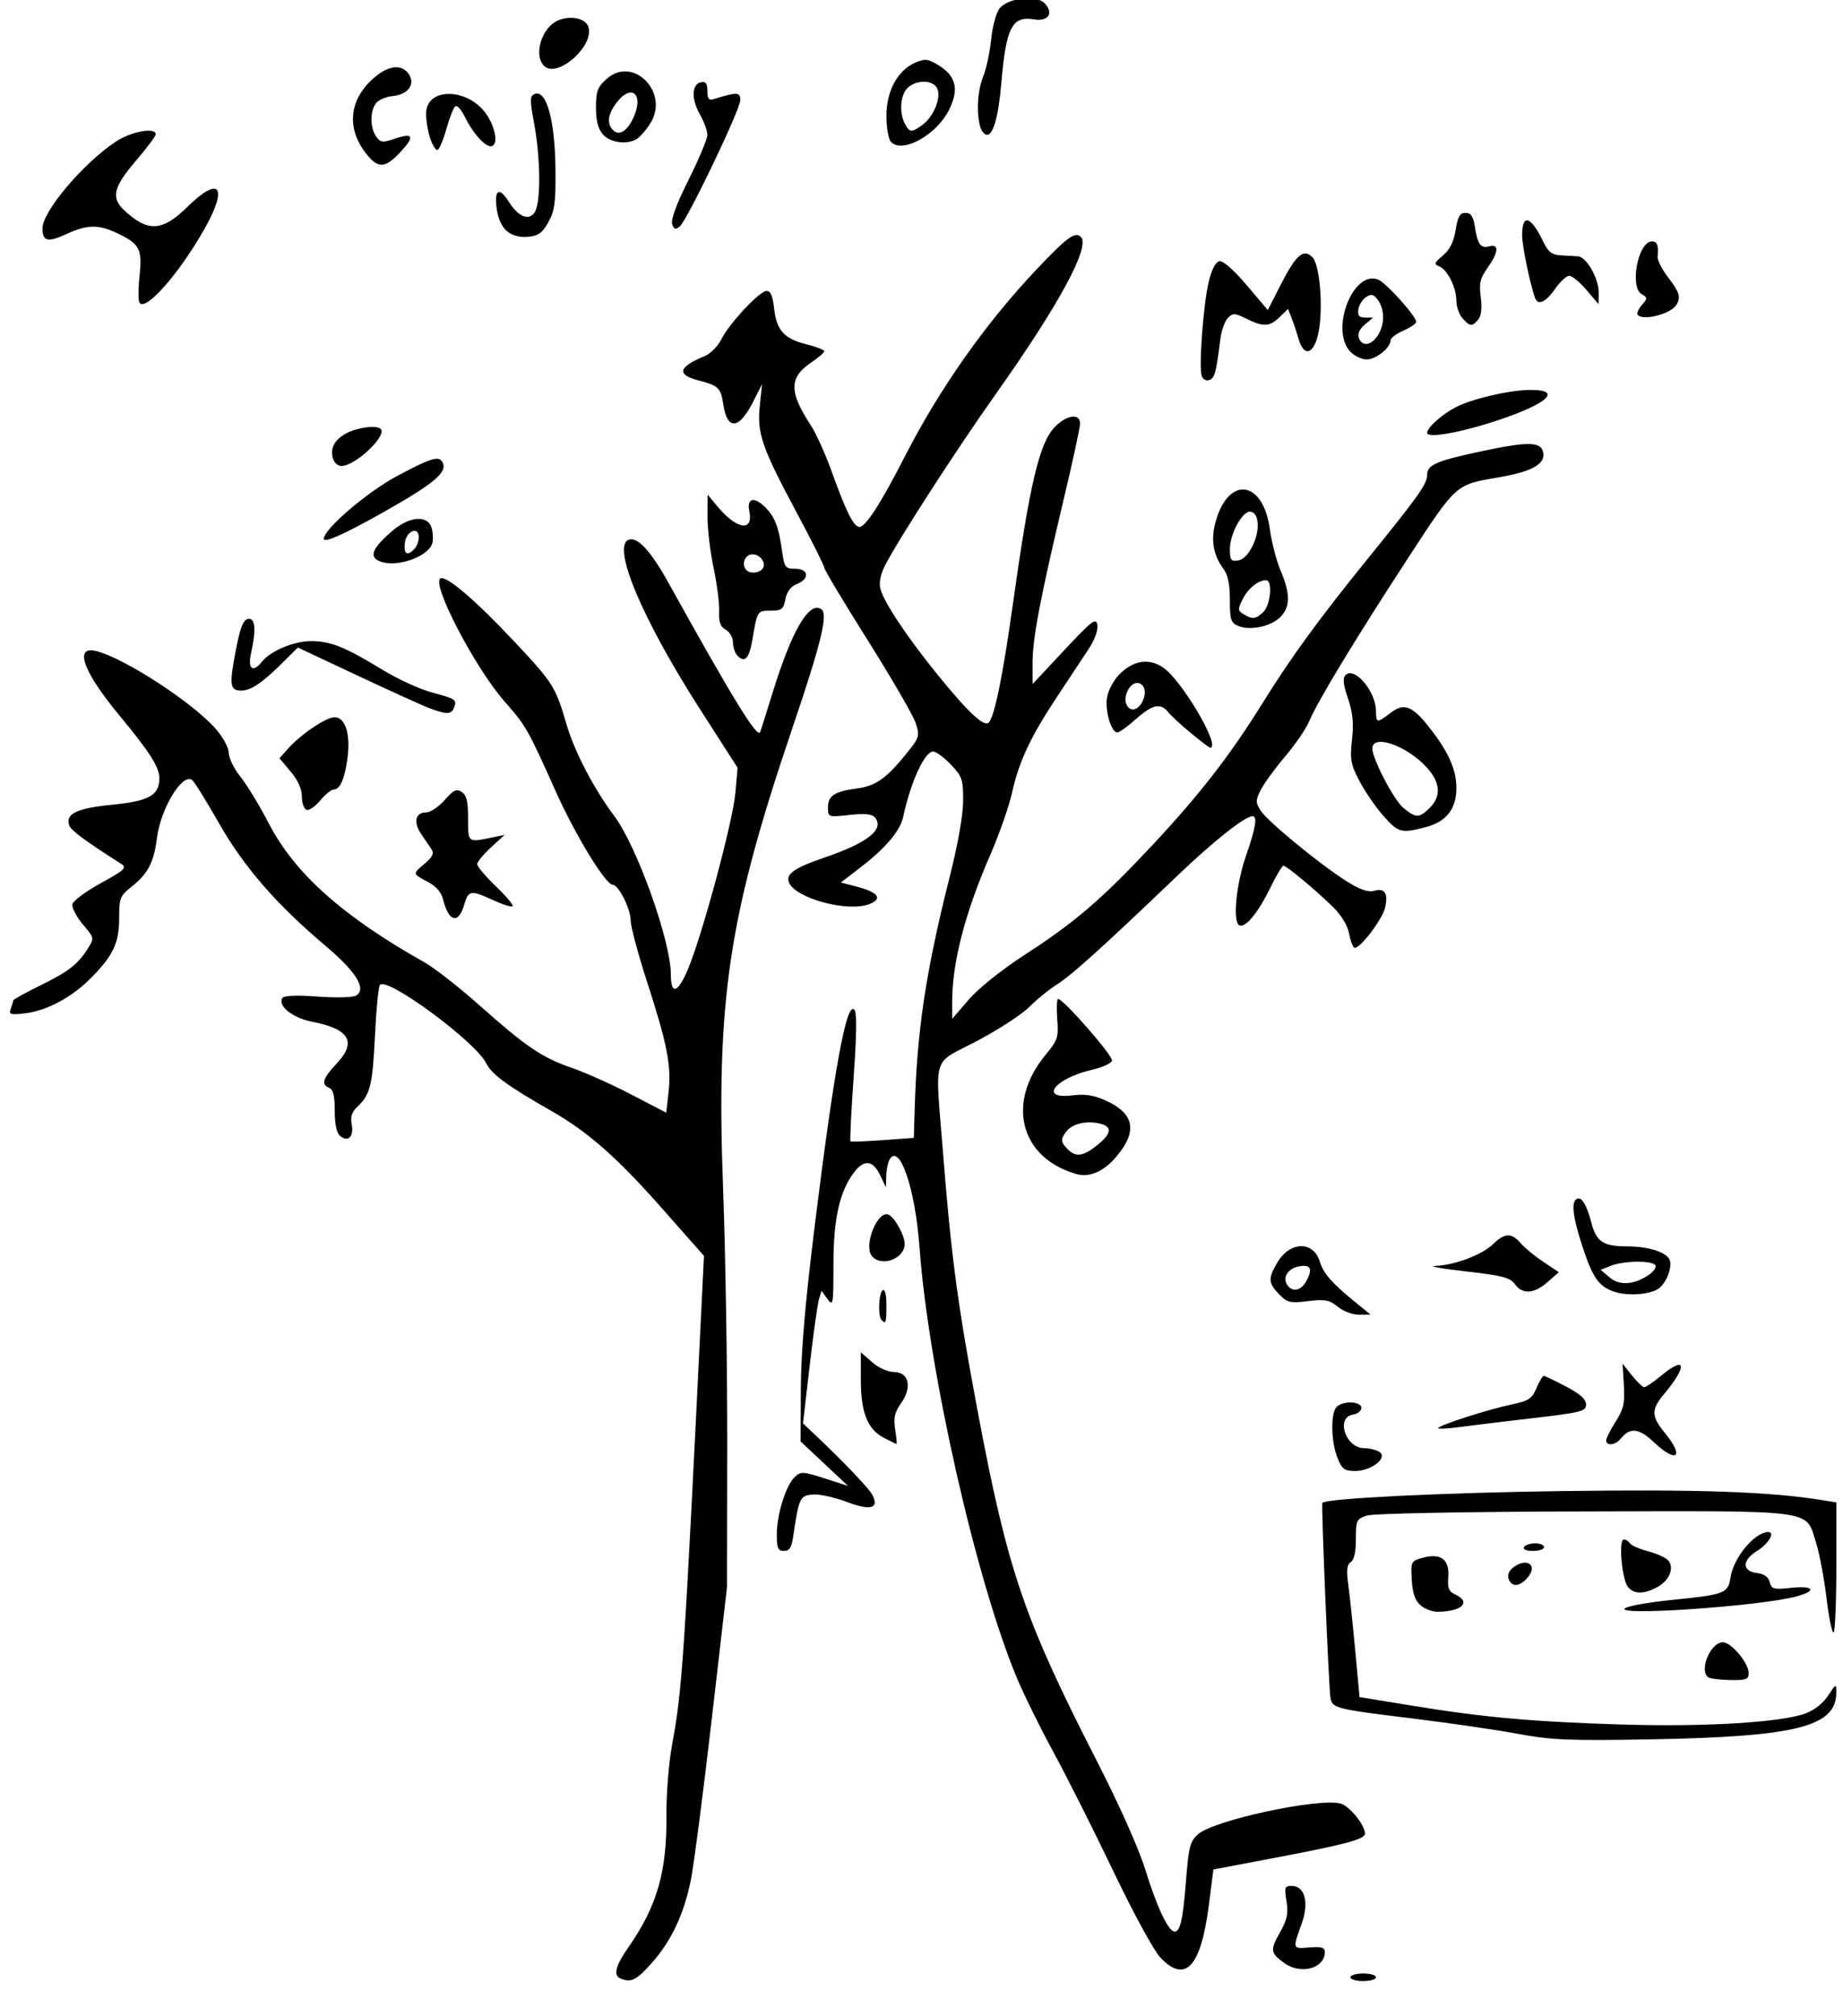 <?xml version="1.0" encoding="UTF-8" standalone="no"?>
<!-- Created with Inkscape (http://www.inkscape.org/) -->

<svg
   xmlns:dc="http://purl.org/dc/elements/1.1/"
   xmlns:cc="http://creativecommons.org/ns#"
   xmlns:rdf="http://www.w3.org/1999/02/22-rdf-syntax-ns#"
   xmlns:svg="http://www.w3.org/2000/svg"
   xmlns="http://www.w3.org/2000/svg"
   xmlns:sodipodi="http://sodipodi.sourceforge.net/DTD/sodipodi-0.dtd"
   xmlns:inkscape="http://www.inkscape.org/namespaces/inkscape"
   id="svg2"
   version="1.1"
   inkscape:version="0.48.4 r9939"
   width="320"
   height="350"
   sodipodi:docname="5644055543283712_1480776793_dibujoo0oo.svg">
  <defs
     id="defs6" />
  <sodipodi:namedview
     pagecolor="#ffffff"
     bordercolor="#666666"
     borderopacity="1"
     objecttolerance="10"
     gridtolerance="10"
     guidetolerance="10"
     inkscape:pageopacity="0"
     inkscape:pageshadow="2"
     inkscape:window-width="1366"
     inkscape:window-height="715"
     id="namedview4"
     showgrid="false"
     inkscape:zoom="0.65655621"
     inkscape:cx="296.19297"
     inkscape:cy="245.76901"
     inkscape:window-x="0"
     inkscape:window-y="0"
     inkscape:window-maximized="1"
     inkscape:current-layer="svg2" />
  <path
     style="fill:#000000"
     d="m 107.759,343.452 c -1.315,-0.553 -0.907,-2.196 1.348,-5.421 4.956,-7.09 6.705,-13.145 6.609,-22.886 -0.036,-3.676 0.394,-9.1 0.97,-12.225 1.785,-9.686 2.077,-14.071 5.187,-77.644 l 0.355,-7.269 -7.155,-8.107 c -7.92,-8.973 -12.965,-13.419 -19.378,-17.073 -7.569,-4.314 -10.331,-6.341 -11.302,-8.297 -1.843,-3.712 -17.094,-14.961 -18.417,-13.584 -0.256,0.267 -0.65,4.274 -0.876,8.905 -0.419,8.599 -0.809,10.155 -3.086,12.301 -0.939,0.885 -1.2,1.728 -0.946,3.051 0.405,2.111 -0.66,3.145 -2.025,1.964 -0.6,-0.519 -0.924,-2.05 -0.924,-4.373 0,-2.567 -0.268,-3.681 -0.952,-3.955 -1.472,-0.589 -1.149,-1.624 1.333,-4.272 3.498,-3.731 2.147,-5.963 -4.371,-7.223 -3.316,-0.641 -5.927,-2.73 -5.117,-4.095 0.256,-0.432 2.49,-0.524 6.182,-0.256 3.33,0.242 6.174,0.154 6.709,-0.208 1.746,-1.18 -0.108,-4.141 -5.381,-8.595 -8.582,-7.249 -14.211,-13.737 -18.559,-21.391 -2.189,-3.854 -4.277,-7.197 -4.639,-7.43 -1.743,-1.122 -5.433,5.023 -6.072,10.111 -0.521,4.146 -1.569,6.181 -4.302,8.353 -2.121,1.685 -2.258,2.022 -2.26,5.56 -0.003,4.328 -1.06,6.536 -5.038,10.517 -3.265,3.269 -7.584,5.554 -11.326,5.993 -2.531,0.297 -2.822,0.201 -2.451,-0.806 0.232,-0.629 0.421,-1.275 0.421,-1.436 0,-0.161 2.07,-1.308 4.599,-2.549 4.998,-2.451 6.627,-3.712 8.365,-6.474 1.123,-1.785 1.116,-1.819 -0.876,-4.181 -1.104,-1.31 -1.921,-2.873 -1.814,-3.474 0.106,-0.601 2.325,-2.255 4.93,-3.677 4.076,-2.224 4.58,-2.685 3.61,-3.304 -6.422,-4.099 -8.76,-5.826 -9.086,-6.713 -0.736,-1.998 1.307,-2.993 7.365,-3.585 6.484,-0.634 8.282,-1.639 8.282,-4.632 0,-1.902 -1.694,-4.557 -6.956,-10.9 -6.297,-7.592 -7.929,-12.142 -4.001,-11.155 4.941,1.241 16.834,8.994 20.783,13.548 1.244,1.434 2.226,3.267 2.226,4.154 0,0.873 0.928,2.747 2.062,4.164 1.134,1.417 3.323,5.022 4.864,8.01 4.484,8.696 12.862,16.179 27.013,24.131 1.744,0.98 6.026,4.322 9.515,7.425 8.182,7.278 10.927,9.14 16.079,10.908 2.321,0.796 6.966,2.876 10.322,4.621 l 6.102,3.173 0.397,-3.522 c 0.518,-4.589 -0.202,-8.308 -3.698,-19.097 -1.582,-4.883 -2.878,-9.729 -2.879,-10.768 -0.003,-2.017 -2.11,-6.185 -3.128,-6.185 -1.227,0 -6.515,-8.685 -9.926,-16.304 -4.806,-10.735 -5.118,-11.282 -8.831,-15.497 -5.084,-5.772 -12.707,-20.358 -11.16,-21.354 0.971,-0.625 5.983,3.642 12.816,10.911 6.776,7.208 7.188,7.864 9.119,14.491 1.347,4.626 4.745,11.129 8.269,15.827 3.934,5.244 9.82,21.722 9.82,27.49 0,3.623 1.187,3.295 2.934,-0.813 2.467,-5.801 7.837,-25.723 8.272,-30.685 l 0.382,-4.371 -6.526,-10.167 c -10.012,-15.599 -15.341,-28.229 -12.404,-29.403 1.51,-0.604 3.82,1.869 6.86,7.341 11.422,20.567 15.561,27.293 16.004,26.01 0.171,-0.495 1.166,-3.652 2.21,-7.017 3.291,-10.6 6.254,-15.669 8.365,-14.31 1.259,0.811 0.063,5.742 -5.055,20.837 -11.044,32.576 -13.199,46.962 -11.967,79.878 0.415,11.085 0.737,31.157 0.716,44.604 l -0.038,24.449 -2.668,23.062 c -1.467,12.684 -3.089,25.166 -3.603,27.738 -1.196,5.977 -3.417,10.68 -6.864,14.535 -2.603,2.912 -3.545,3.374 -5.34,2.619 z m 126.714,-0.223 c 0,-0.363 0.999,-0.661 2.22,-0.661 1.221,0 2.22,0.297 2.22,0.661 0,0.363 -0.999,0.661 -2.22,0.661 -1.221,0 -2.22,-0.297 -2.22,-0.661 z m -32.944,-3.361 c -1.163,-1.211 -4.671,-7.634 -8.23,-15.069 -3.412,-7.127 -8.066,-16.377 -10.342,-20.557 -2.276,-4.18 -5.138,-9.979 -6.361,-12.887 -7.088,-16.865 -15.385,-53.515 -16.942,-74.84 -0.74,-10.139 -3.442,-18.12 -5.172,-15.276 -0.305,0.501 -0.576,1.803 -0.604,2.893 l -0.05,1.982 -1.026,-2.148 c -1.236,-2.587 -2.79,-2.745 -4.517,-0.458 -2.517,3.333 -3.574,8.061 -3.574,15.981 0,7.009 -0.058,7.348 -1.034,6.002 l -1.034,-1.426 -0.446,1.464 c -0.245,0.805 -0.971,5.984 -1.611,11.509 l -1.165,10.045 2.011,1.899 c 5.091,4.807 9.455,9.382 10.046,10.531 1.215,2.366 -0.336,2.769 -4.529,1.176 -2.118,-0.804 -4.772,-1.37 -5.899,-1.257 -2.175,0.219 -2.357,0.617 -3.331,7.31 -0.275,1.89 -0.655,2.478 -1.601,2.478 -1.039,0 -1.24,-0.463 -1.24,-2.856 0,-3.482 1.574,-8.523 3.114,-9.975 1.049,-0.989 1.446,-0.97 5.196,0.241 l 4.06,1.312 -4.123,-3.865 -4.123,-3.865 0.048,-9.163 c 0.034,-6.458 0.741,-14.768 2.397,-28.152 3.379,-27.311 5.525,-39.054 6.879,-37.644 0.466,0.486 0.435,4.003 -0.106,11.696 -0.425,6.051 -0.675,11.081 -0.555,11.178 0.12,0.097 2.645,0.001 5.61,-0.213 l 5.392,-0.39 0.146,-4.956 c 0.408,-13.809 1.934,-23.915 6.118,-40.509 1.424,-5.649 2.3,-10.642 2.3,-13.117 0,-3.663 -0.18,-4.182 -2.157,-6.242 -1.186,-1.236 -2.561,-2.247 -3.055,-2.247 -1.478,0 -3.927,5.347 -5.198,11.348 -0.505,2.388 -3.038,5.4 -7.289,8.672 l -3.534,2.719 2.662,0.69 c 3.82,0.99 4.672,2.097 2.34,3.038 -3.746,1.511 -13.002,-0.992 -14.035,-3.795 -0.525,-1.425 1.037,-2.509 6.095,-4.23 7.528,-2.562 10.523,-4.9 8.894,-6.945 -0.522,-0.655 -1.7,-0.782 -4.451,-0.483 -3.71,0.404 -3.742,0.393 -3.742,-1.315 0,-2.018 1.148,-2.769 5.02,-3.283 3.245,-0.431 5.049,-1.688 8.489,-5.915 2.374,-2.918 2.448,-3.147 1.734,-5.401 -0.41,-1.295 -4.15,-7.759 -8.311,-14.364 -4.161,-6.606 -7.565,-12.287 -7.565,-12.624 0,-0.338 -2.095,-4.526 -4.655,-9.307 C 132.28,77.697 131.432,75.266 131.92,70.483 l 0.388,-3.797 -1.542,3.057 c -2.424,4.806 -4.479,5.014 -5.168,0.525 -0.455,-2.967 -0.819,-3.321 -4.359,-4.243 -3.82,-0.995 -3.46,-2.329 1.14,-4.224 0.976,-0.402 2.26,-1.698 2.855,-2.879 1.42,-2.823 6.664,-8.425 7.886,-8.425 0.668,0 1.058,0.912 1.284,3 0.415,3.835 1.72,5.294 5.602,6.264 1.716,0.429 3.116,0.973 3.112,1.209 -0.004,0.236 -1.017,1.111 -2.25,1.943 -3.883,2.621 -3.902,5.085 -0.084,10.926 0.909,1.39 2.525,4.959 3.592,7.93 2.553,7.109 3.846,9.697 4.846,9.697 1.08,0 3.724,-4.1 7.882,-12.225 5.981,-11.689 13.917,-22.979 22.685,-32.275 5.472,-5.801 6.907,-6.856 7.908,-5.813 1.626,1.694 -3.868,11.819 -14.728,27.146 -6.935,9.787 -16.967,25.307 -19.31,29.874 -0.757,1.475 -1.056,2.953 -0.808,3.984 0.554,2.3 4.664,8.476 10.034,15.08 5.293,6.508 7.996,9.018 8.804,8.176 0.982,-1.023 2.436,-8.123 4.109,-20.071 2.993,-21.372 4.644,-28.4 7.327,-31.195 2.052,-2.137 4.406,-2.473 4.406,-0.628 0,0.669 -1.302,6.691 -2.894,13.381 -4.01,16.854 -5.353,23.928 -5.353,28.19 l 0,3.656 5.498,-5.876 c 4.838,-5.171 5.528,-5.697 5.754,-4.388 0.155,0.903 -0.469,2.591 -1.59,4.295 -1.015,1.544 -3.425,5.186 -5.356,8.094 -4.616,6.952 -6.645,11.253 -7.842,16.629 -0.541,2.429 -2.225,7.264 -3.743,10.744 -4.433,10.167 -6.677,18.776 -6.677,25.62 l 0,2.987 2.894,-3.353 c 1.688,-1.955 5.721,-5.181 9.674,-7.738 8.7,-5.627 13.375,-9.634 22.042,-18.892 8.292,-8.858 13.571,-15.645 19.19,-24.675 5.11,-8.211 9.772,-14.61 18.464,-25.344 8.839,-10.915 10.204,-12.844 10.204,-14.426 0,-1.747 1.637,-2.446 9.737,-4.154 8.043,-1.696 10.164,-1.607 10.443,0.437 0.262,1.917 -2.172,3.209 -7.867,4.176 -7.424,1.261 -7.203,1.062 -15.715,14.123 -9.079,13.932 -15.734,24.919 -17.067,28.176 -0.517,1.263 -2.406,4.028 -4.199,6.143 -1.792,2.115 -3.703,4.74 -4.245,5.832 -0.888,1.789 -0.889,2.14 -0.009,3.539 1.153,1.833 10.056,9.164 14.823,12.205 2.369,1.511 3.794,2.018 4.877,1.735 1.877,-0.491 2.461,0.368 1.938,2.847 -0.446,2.117 -4.597,7.52 -5.386,7.012 -0.28,-0.18 -0.687,-1.314 -0.904,-2.519 -0.237,-1.319 -1.34,-3.121 -2.768,-4.524 -2.971,-2.919 -8.081,-7.176 -8.614,-7.176 -0.221,0 -1.236,1.71 -2.257,3.8 -2.106,4.314 -4.272,6.972 -5.356,6.574 -1.241,-0.456 -0.63,-7.055 1.121,-12.105 1.681,-4.848 2.01,-6.858 1.121,-6.858 -1.302,0 -6.754,4.316 -13.004,10.295 -12.842,12.285 -18.476,17.372 -20.936,18.903 -1.352,0.841 -3.502,2.588 -4.779,3.881 -1.277,1.293 -5.389,3.97 -9.138,5.947 -7.951,4.194 -7.251,1.891 -5.88,19.339 1.419,18.053 2.584,26.71 6.106,45.381 5.143,27.258 7.999,35.618 20.545,60.133 4.025,7.865 7.35,15.331 8.534,19.163 1.959,6.34 3.972,10.573 5.029,10.573 0.987,0 1.452,-2.084 1.986,-8.904 0.457,-5.835 0.695,-6.752 2.08,-7.993 2.716,-2.434 20.871,-6.345 24.747,-5.332 1.536,0.402 4.242,3.732 4.249,5.23 0.004,0.942 -3.337,1.851 -14.869,4.042 l -11.454,2.176 -0.788,6.155 c -1.374,10.732 -4.059,13.682 -8.368,9.194 z m 21.508,0.922 c -2.456,-1.751 -2.535,-2.254 -0.832,-5.281 1.299,-2.309 1.517,-3.334 1.168,-5.489 -0.389,-2.396 -0.302,-2.649 0.908,-2.649 2.279,0 3.046,2.863 1.743,6.509 -1.611,4.507 -1.639,4.415 1.313,4.172 2.079,-0.171 2.696,0.007 2.696,0.779 0,2.844 -4.131,4.001 -6.995,1.96 z m 40.558,-39.81 c -3.696,-0.687 -11.831,-1.875 -18.079,-2.64 -13.631,-1.67 -14.152,-1.799 -14.507,-3.592 -0.283,-1.43 -1.626,-33.671 -1.411,-33.873 0.83,-0.777 20.65,-1.754 41.39,-2.039 24.048,-0.331 36.341,0.096 45.476,1.577 l 2.379,0.386 0,11.039 c 0,6.071 -0.209,11.256 -0.464,11.522 -0.255,0.266 -0.809,-2.379 -1.231,-5.877 -0.422,-3.498 -1.239,-7.84 -1.815,-9.649 -1.882,-5.902 0.609,-5.563 -40.236,-5.467 -20.79,0.049 -36.667,0.35 -37.77,0.716 -1.793,0.595 -1.903,0.83 -1.903,4.067 0,2.232 -0.311,3.637 -0.889,4.01 -0.685,0.443 -0.78,1.385 -0.414,4.108 0.261,1.944 0.804,7.087 1.206,11.43 l 0.732,7.896 9.152,1.493 c 12.518,2.042 20.882,2.792 36.521,3.271 14.21,0.436 27.463,-0.363 31.718,-1.911 1.546,-0.563 3.095,-1.777 3.965,-3.109 1.357,-2.078 1.427,-2.107 1.427,-0.583 0,5.984 -6.845,7.714 -32.352,8.178 -13.917,0.253 -17.115,0.12 -22.896,-0.954 z m 33.204,-9.73 c -1.977,-0.831 0.064,-6.17 2.358,-6.17 1.448,0 4.461,3.604 4.461,5.337 0,1.083 -0.446,1.263 -3.013,1.219 -1.657,-0.029 -3.37,-0.202 -3.806,-0.385 z m -50.178,-12.613 c -0.934,-0.822 -1.367,-2.095 -1.498,-4.404 -0.179,-3.166 -0.132,-3.262 1.883,-3.82 3.142,-0.869 4.684,0.272 4.458,3.3 -0.148,1.992 0.079,2.557 1.246,3.094 2.817,1.297 1.09,2.955 -3.102,2.978 -0.921,0.005 -2.265,-0.511 -2.988,-1.147 z m 35.558,0.52 c 0.595,-0.394 4.163,-1.028 7.93,-1.409 9.484,-0.958 9.927,-1.129 10.373,-3.99 0.525,-3.366 4.111,-7.702 6.466,-7.818 1.342,-0.066 0.192,2.003 -1.79,3.221 -2.732,1.679 -2.749,3.586 -0.035,3.91 1.187,0.142 1.928,0.682 2.151,1.569 0.304,1.212 0.693,1.315 3.734,0.988 3.901,-0.419 4.535,0.496 1.015,1.466 -6.21,1.712 -32.003,3.495 -29.844,2.063 z m 0.473,-3.699 c -1.05,-1.319 -1.654,-8.22 -0.718,-8.22 0.372,0 0.852,0.298 1.068,0.661 0.216,0.364 1.651,0.991 3.19,1.395 1.539,0.404 3.115,1.133 3.504,1.62 1.045,1.311 0.127,3.472 -1.95,4.591 -2.348,1.265 -4.061,1.249 -5.093,-0.047 z m -20.708,-1.377 c -0.245,-0.665 0.056,-1.434 0.776,-1.982 2.409,-1.835 4.391,-0.407 2.483,1.789 -1.361,1.566 -2.723,1.647 -3.259,0.193 z m 2.66,-5.521 c 0.216,-0.363 1.089,-0.661 1.941,-0.661 0.852,0 1.548,0.297 1.548,0.661 0,0.363 -0.873,0.661 -1.941,0.661 -1.132,0 -1.777,-0.275 -1.548,-0.661 z m -32.385,-15.508 c -1.115,-2.779 -1.203,-7.721 -0.158,-8.81 1.087,-1.132 4.314,-1.018 4.314,0.152 0,0.52 -0.639,1.04 -1.421,1.156 -3.1,0.461 -1.346,5.819 1.911,5.838 0.951,0.005 2.158,0.309 2.681,0.674 1.454,1.014 -1.466,3.28 -4.226,3.28 -1.891,0 -2.305,-0.306 -3.102,-2.292 z m 54.932,-2.717 c -2.603,-2.45 -4.145,-2.606 -5.757,-0.582 -0.882,1.107 -2.517,1.295 -2.517,0.291 0,-0.371 0.741,-1.841 1.647,-3.267 1.385,-2.18 1.612,-3.184 1.427,-6.319 l -0.219,-3.727 1.632,2.038 c 0.898,1.121 1.856,2.038 2.129,2.038 0.273,0 1.578,-0.892 2.9,-1.982 4.364,-3.6 4.673,-1.793 0.541,3.162 -2.262,2.713 -2.242,3.848 0.119,6.725 3.471,4.23 2.106,5.396 -1.902,1.624 z m -133.696,-0.759 c -2.833,-1.47 -3.988,-4.389 -3.988,-10.085 l 0,-4.75 1.952,1.711 c 1.119,0.981 2.738,1.711 3.794,1.711 2.603,0 3.21,2.641 1.244,5.411 -1.131,1.593 -1.34,2.525 -1.026,4.572 0.217,1.414 0.32,2.552 0.229,2.529 -0.091,-0.023 -1.084,-0.518 -2.205,-1.1 z m 96.242,-1.663 c 0,-0.461 8.633,-3.248 12.687,-4.096 3.031,-0.634 3.608,-1.01 4.396,-2.862 0.499,-1.172 1.07,-2.127 1.269,-2.121 0.199,0.006 1.931,0.834 3.85,1.841 2.449,1.284 3.489,2.217 3.489,3.128 0,1.181 -0.826,1.394 -9.198,2.364 -5.059,0.587 -10.84,1.29 -12.846,1.563 -2.006,0.273 -3.648,0.355 -3.648,0.182 z m -96.635,-18.781 c -0.661,-0.688 -0.496,-4.721 0.211,-5.176 0.387,-0.249 0.634,0.764 0.634,2.604 0,3.064 -0.095,3.354 -0.846,2.572 z m 79.229,-2.288 c -1.462,-1.198 -2.231,-1.344 -5.181,-0.983 -3.123,0.382 -3.618,0.263 -5.029,-1.206 -1.889,-1.967 -1.931,-2.709 -0.314,-5.472 2.173,-3.713 6.256,-3.836 7.381,-0.222 0.683,2.193 2.058,3.741 6.614,7.442 l 2.198,1.786 -1.976,0.031 c -1.094,0.017 -2.742,-0.597 -3.693,-1.376 z m -5.414,-4.574 c 1.023,-1.991 0.716,-2.709 -1.064,-2.488 -2.169,0.27 -3.304,2.034 -2.201,3.418 0.941,1.181 2.393,0.767 3.265,-0.931 z m 53.534,2 c -2.776,-0.886 -3.857,-2.398 -5.659,-7.917 -1.656,-5.073 -1.971,-7.599 -1.022,-8.21 0.836,-0.538 1.762,0.93 2.569,4.072 0.854,3.328 2.081,4.141 6.248,4.141 3.67,0 6.87,1.028 7.363,2.365 0.446,1.212 -0.458,3.714 -1.743,4.825 -1.309,1.131 -5.307,1.504 -7.755,0.722 z m 5.906,-2.995 c 0.814,-0.556 1.312,-1.295 1.106,-1.642 -0.506,-0.854 -5.501,-0.802 -7.712,0.08 l -1.786,0.712 1.562,1.325 c 1.733,1.469 4.237,1.295 6.83,-0.475 z m -23.3,1.619 c -0.793,-1.12 -2.221,-1.487 -8.564,-2.205 -4.187,-0.474 -6.552,-0.899 -5.256,-0.944 3.352,-0.118 8.151,-1.924 10.048,-3.782 2.002,-1.961 3.221,-2.003 4.783,-0.166 0.665,0.782 2.428,2.236 3.92,3.232 l 2.711,1.81 -1.967,1.724 c -2.343,2.054 -4.372,2.172 -5.676,0.331 z m -111.641,-4.876 c -1.461,-1.833 0.981,-7.932 2.873,-7.176 1.081,0.432 2.83,3.587 2.83,5.105 0,2.579 -4.109,4.071 -5.702,2.071 z m 35.513,-14.221 c -9.773,-2.8 -12.243,-12.359 -5.346,-20.689 2.121,-2.562 2.269,-3.018 2.023,-6.233 -0.146,-1.908 -0.077,-3.469 0.155,-3.469 0.926,0 9.61,9.948 9.362,10.724 -0.147,0.458 -1.747,1.175 -3.556,1.594 -6.403,1.481 -9.194,5.14 -3.372,4.422 2.3,-0.284 3.794,-0.043 5.972,0.96 4.852,2.236 5.396,5.29 1.719,9.652 -2.199,2.609 -4.678,3.692 -6.957,3.04 z m 3.592,-4.985 c 2.598,-2.064 2.701,-3.315 0.313,-3.812 -2.316,-0.483 -4.635,0.098 -5.645,1.413 -1.03,1.342 -1,1.792 0.204,3.046 1.401,1.459 2.68,1.298 5.128,-0.647 z M 77.968,158.723 c -0.353,-0.466 -0.828,-1.66 -1.056,-2.653 -0.258,-1.126 -1.186,-2.214 -2.466,-2.892 -2.861,-1.516 -2.848,-1.461 -0.759,-3.217 1.411,-1.185 1.72,-1.813 1.244,-2.521 -0.349,-0.519 -1.165,-1.726 -1.814,-2.683 -1.387,-2.045 -0.99,-3.732 0.879,-3.732 0.728,0 2.168,-0.963 3.2,-2.139 1.54,-1.757 2.072,-2.009 2.977,-1.409 0.842,0.558 1.102,1.646 1.102,4.617 0,4.222 -0.085,4.154 4.123,3.292 l 2.22,-0.455 -2.379,2.177 c -1.308,1.197 -2.379,2.504 -2.379,2.905 1.3e-5,0.4 1.459,2.127 3.241,3.838 1.783,1.71 3.091,3.266 2.907,3.458 -0.184,0.191 -1.678,-0.272 -3.322,-1.029 -3.937,-1.814 -4.359,-1.754 -5.074,0.727 -0.677,2.347 -1.677,2.996 -2.645,1.717 z M 240.146,141.562 c -1.335,-1.522 -3.191,-4.228 -4.125,-6.014 -1.5,-2.871 -1.648,-3.698 -1.275,-7.133 0.318,-2.923 0.143,-4.703 -0.703,-7.185 -0.823,-2.413 -0.936,-3.496 -0.422,-4.031 1.537,-1.601 5.293,2.835 5.293,6.252 0,2.074 0.188,2.099 2.491,0.325 2.363,-1.82 3.78,-1.297 6.763,2.494 3.325,4.227 4.703,7.306 4.703,10.51 0,3.651 -1.732,5.859 -5.339,6.805 -4.251,1.115 -4.751,0.978 -7.385,-2.023 z m 8.084,-1.313 c 2.076,-2.032 1.872,-4.487 -0.593,-7.13 -3.509,-3.762 -9.358,-5.751 -9.356,-3.183 0.001,1.812 3.741,8.958 5.4,10.317 2.182,1.788 2.72,1.788 4.55,-0.004 z m -195.026,0.321 c -0.436,-0.174 -0.793,-1.218 -0.793,-2.321 0,-1.296 -0.689,-2.822 -1.946,-4.315 l -1.946,-2.309 1.471,-1.648 c 2.251,-2.522 6.619,-5.472 8.103,-5.472 1.833,0 2.77,2.85 2.266,6.887 -0.464,3.712 -1.301,5.67 -2.418,5.662 -0.424,-0.003 -1.484,0.857 -2.357,1.913 -0.872,1.055 -1.943,1.776 -2.379,1.603 z M 206.777,127.258 c -1.689,-1.393 -3.462,-3.029 -3.941,-3.634 -1.309,-1.656 -2.751,-1.345 -5.618,1.212 -1.427,1.272 -2.871,2.313 -3.209,2.313 -1.081,0 -2.199,-3.852 -1.785,-6.151 0.219,-1.214 1.189,-2.998 2.157,-3.964 2.4,-2.395 5.017,-2.818 7.494,-1.21 3.254,2.113 10.241,13.968 8.233,13.968 -0.143,0 -1.642,-1.14 -3.33,-2.533 z m -8.436,-5.448 c 0.844,-1.642 0.381,-3.252 -0.936,-3.252 -1.21,0 -2.375,2.229 -1.875,3.587 0.539,1.462 1.976,1.291 2.811,-0.334 z m -123.727,1.143 c -1.221,-0.458 -6.873,-3.02 -12.561,-5.693 l -10.34,-4.86 -2.664,2.65 c -3.506,3.488 -5.498,4.828 -7.178,4.828 -1.956,0 -2.087,-0.969 -0.941,-6.935 0.766,-3.99 1.286,-5.336 2.125,-5.5 1.273,-0.249 1.456,1.828 0.527,5.992 -0.603,2.707 0.32,3.409 1.89,1.438 1.495,-1.876 5.558,-3.586 8.521,-3.586 3.4,0 5.89,0.997 12.375,4.956 2.617,1.597 6.442,3.361 8.501,3.92 4.301,1.167 4.474,1.283 3.967,2.659 -0.447,1.215 -1.261,1.239 -4.222,0.129 z m 53.421,-9.145 c -0.423,-0.441 -0.769,-1.475 -0.769,-2.298 0,-0.823 -0.564,-1.811 -1.253,-2.195 -0.942,-0.525 -1.226,-1.31 -1.143,-3.162 0.061,-1.355 -0.374,-4.755 -0.967,-7.557 -0.593,-2.801 -1.07,-6.816 -1.061,-8.921 l 0.017,-3.827 1.727,2.081 c 3.315,3.993 6.281,4.439 5.52,0.83 -0.496,-2.354 0.915,-2.633 2.893,-0.572 1.578,1.644 2.204,3.312 2.782,7.408 0.413,2.928 0.568,3.139 2.307,3.139 2.353,0 2.528,1.752 0.265,2.649 -1.056,0.418 -1.73,1.312 -1.982,2.627 -0.336,1.749 -0.647,1.993 -2.544,1.993 -2.327,0 -2.349,0.034 -3.163,4.907 -0.569,3.403 -1.335,4.247 -2.629,2.899 z m 4.517,-15.357 c 0.445,-1.208 -1.171,-2.626 -2.424,-2.125 -0.988,0.395 -1.285,1.848 -0.537,2.628 0.751,0.782 2.603,0.468 2.961,-0.502 z M 214.967,108.647 c -1.252,-0.543 -1.427,-1.099 -1.427,-4.516 0,-2.781 -0.336,-4.348 -1.172,-5.473 -1.671,-2.247 -2.136,-4.872 -1.381,-7.792 2.158,-8.347 8.33,-7.677 9.504,1.031 0.301,2.236 1.145,5.471 1.874,7.188 1.71,4.027 1.681,6.344 -0.102,8.071 -1.682,1.63 -5.279,2.366 -7.295,1.491 z m 4.391,-2.416 c 1.252,-1.181 1.633,-5.514 0.484,-5.514 -1.387,0 -3.147,1.421 -4.075,3.291 -0.876,1.765 -0.863,1.988 0.152,2.603 1.546,0.938 2.107,0.876 3.439,-0.38 z m -1.79,-11.65 c 1.291,-2.753 0.999,-5.758 -0.56,-5.758 -1.368,0 -3.462,3.922 -3.465,6.489 -0.002,1.897 0.19,2.165 1.425,1.982 0.918,-0.136 1.846,-1.103 2.601,-2.713 z M 65.864,97.403 c -1.832,-0.793 -1.197,-2.283 2.23,-5.225 3.082,-2.647 6.306,-2.826 6.894,-0.384 0.219,0.908 0.24,2.08 0.046,2.605 -0.882,2.393 -6.403,4.202 -9.17,3.004 z m 6.086,-2.105 c 0.419,-0.436 0.761,-1.35 0.761,-2.031 0,-2.015 -2.187,-1.1 -2.421,1.012 -0.214,1.929 0.415,2.315 1.66,1.019 z M 56.217,93.542 c 0,-1.691 7.555,-8.158 12.782,-10.941 5.778,-3.077 7.16,-3.507 7.8,-2.429 1.032,1.74 -1.303,3.719 -10.489,8.887 -6.532,3.675 -10.092,5.257 -10.092,4.483 z m 1.614,-13.878 c -0.558,-1.833 0.219,-3.326 2.322,-4.458 1.891,-1.018 5.287,-1.445 5.956,-0.748 1.135,1.183 -4.436,6.435 -6.826,6.435 -0.593,0 -1.247,-0.553 -1.453,-1.229 z M 247.795,75.146 c 0,-0.9 2.506,-3.166 4.885,-4.418 2.825,-1.487 9.438,-3.029 13.036,-3.041 5.623,-0.018 3.103,2.346 -5.606,5.258 -6.385,2.135 -12.315,3.195 -12.315,2.202 z m -39.129,-9.857 c -0.55,-1.493 0.267,-12.536 1.217,-16.437 0.506,-2.078 1.187,-3.373 1.842,-3.504 0.632,-0.126 2.483,1.494 4.722,4.134 l 3.682,4.341 2.256,-4.425 c 2.654,-5.206 3.964,-6.327 5.509,-4.718 1.37,1.427 1.921,9.711 0.906,13.622 -0.871,3.355 -2.459,3.57 -3.354,0.454 -0.313,-1.09 -0.848,-2.692 -1.188,-3.559 l -0.619,-1.577 -1.442,1.412 c -1.742,1.704 -2.837,1.76 -5.792,0.292 -2.013,-1 -2.357,-1.013 -3.215,-0.119 -0.528,0.55 -1.109,2.169 -1.29,3.598 -0.758,5.96 -0.975,6.783 -1.889,7.148 -0.551,0.22 -1.122,-0.061 -1.343,-0.661 z m 25.807,-4.22 c -3.597,-3.747 0.437,-14.262 4.81,-12.539 1.371,0.54 6.609,6.355 6.609,7.337 0,0.307 -0.999,0.994 -2.22,1.525 -1.221,0.531 -2.22,1.279 -2.22,1.661 0,1.292 -2.528,3.338 -4.123,3.338 -0.872,0 -2.157,-0.595 -2.855,-1.322 z m 4.722,-2.79 c 1.236,-1.838 1.268,-4.494 0.073,-6.169 -0.73,-1.025 -1.145,-1.136 -2.062,-0.554 -0.631,0.401 -1.239,1.367 -1.35,2.148 -0.155,1.082 0.126,1.419 1.18,1.419 l 1.383,0 -1.445,1.219 c -0.924,0.78 -1.3,1.613 -1.042,2.313 0.566,1.536 2.095,1.361 3.262,-0.375 z m 14.725,-3.044 c -0.577,-0.665 -1.05,-2.018 -1.05,-3.006 0,-2.305 -1.538,-5.41 -2.962,-5.979 -0.973,-0.389 -0.897,-0.617 0.625,-1.897 1.201,-1.01 1.878,-2.366 2.21,-4.429 0.377,-2.34 0.743,-2.974 1.719,-2.974 0.928,0 1.332,0.588 1.605,2.335 0.493,3.158 1.015,3.881 2.512,3.473 1.75,-0.477 1.633,1.019 -0.293,3.739 -1.298,1.833 -1.498,2.689 -1.184,5.075 0.245,1.866 0.099,3.221 -0.419,3.871 -1.032,1.295 -1.488,1.261 -2.764,-0.208 z m 30.455,-0.555 c -0.233,-0.243 0.07,-1.011 0.674,-1.706 1.041,-1.198 1.041,-1.298 0,-1.904 -2.156,-1.257 -0.626,-9.164 1.774,-9.164 0.924,0 1.17,0.669 0.988,2.69 -0.051,0.571 0.772,2.173 1.83,3.56 1.992,2.611 2.24,3.442 1.425,4.777 -0.947,1.551 -5.691,2.79 -6.692,1.747 z M 24.21,52.526 c -0.226,-0.38 -0.216,-2.477 0.021,-4.66 0.5,-4.608 0.014,-5.539 -3.855,-7.372 -3.295,-1.561 -5.208,-1.534 -8.808,0.124 -3.262,1.503 -4.197,1.288 -4.197,-0.965 0,-2.934 6.956,-11.189 12.653,-15.016 2.684,-1.803 7.012,-2.616 7.012,-1.317 0,0.318 -1.57,2.41 -3.489,4.651 -3.837,4.479 -4.29,6.337 -2.062,8.451 4.121,3.91 6.673,3.802 11.002,-0.463 5.67,-5.586 7.196,-3.581 2.956,3.884 -4.409,7.763 -10.245,14.352 -11.235,12.683 z m 242.292,-0.873 c -0.92,-2.682 -2.214,-9.015 -2.214,-10.838 0,-3.842 1.531,-3.323 3.732,1.264 0.789,1.644 1.467,2.164 2.929,2.244 1.047,0.057 2.407,0.132 3.023,0.165 1.489,0.081 3.64,3.858 3.609,6.338 l -0.024,1.982 -2.103,-2.478 c -1.156,-1.363 -2.5,-2.47 -2.987,-2.46 -0.486,0.01 -1.598,1.043 -2.47,2.295 -1.637,2.349 -3,2.929 -3.495,1.487 z M 88.005,40.115 c -0.9,-0.759 -1.55,-2.22 -1.779,-3.998 -0.417,-3.239 0.472,-3.714 2.102,-1.123 1.637,2.602 3.447,3.376 4.474,1.913 1.112,-1.585 1.091,-9.17 -0.044,-15.368 -0.78,-4.259 -0.772,-4.883 0.065,-5.217 2.081,-0.832 3.567,4.638 3.629,13.359 0.04,5.526 -0.165,6.987 -1.252,8.921 -1.041,1.852 -1.746,2.352 -3.538,2.511 -1.447,0.128 -2.74,-0.225 -3.657,-0.998 z m 28.703,-1.193 c -0.272,-0.74 0.744,-3.488 2.847,-7.703 1.799,-3.604 3.271,-7.117 3.271,-7.807 0,-0.69 -0.592,-2.3 -1.316,-3.579 -1.51,-2.666 -1.415,-5.236 0.206,-5.558 0.83,-0.165 1.11,0.219 1.11,1.525 0,1.352 0.25,1.668 1.11,1.401 4.067,-1.259 4.599,-1.239 4.599,0.171 0,1.63 -9.158,20.758 -10.489,21.909 -0.73,0.631 -1,0.559 -1.338,-0.359 z M 64.02,27.203 c -4.088,-4.675 -3.558,-10.151 1.361,-14.058 2.4,-1.907 4.584,-1.964 5.677,-0.149 1.041,1.729 -0.28,3.43 -2.851,3.671 -1.186,0.111 -2.513,0.688 -2.949,1.283 -1.037,1.414 -1.011,4.229 0.053,5.745 0.75,1.069 1.114,1.113 3.214,0.391 3.242,-1.114 3.543,-0.426 1.005,2.301 -2.498,2.685 -3.718,2.866 -5.51,0.816 z m 10.656,-3.237 c -0.383,-1.145 -0.696,-3.041 -0.696,-4.215 0,-4.744 7.493,-4.545 10.605,0.281 1.595,2.474 1.922,5.354 0.607,5.354 -1.081,0 -3.16,-2.375 -4.504,-5.143 -0.579,-1.193 -1.307,-2.005 -1.619,-1.805 -0.311,0.2 -1.021,1.994 -1.577,3.986 -0.556,1.992 -1.26,3.622 -1.565,3.622 -0.305,0 -0.868,-0.936 -1.251,-2.081 z m 80.026,0.671 c -0.443,-0.468 -0.793,-2.46 -0.793,-4.516 0,-4.341 1.941,-7.92 5.015,-9.247 1.666,-0.719 2.205,-0.661 4.002,0.433 3.107,1.89 3.65,4.24 1.813,7.847 -2.212,4.344 -8.08,7.549 -10.037,5.483 z m 5.474,-2.97 c 1.966,-1.434 3.318,-4.822 2.534,-6.349 -0.758,-1.476 -3.572,-1.515 -5.103,-0.072 -1.279,1.206 -1.524,4.232 -0.503,6.219 0.799,1.556 1.183,1.581 3.073,0.202 z m -55.491,1.667 c -0.848,-0.976 -1.208,-2.373 -1.208,-4.683 0,-2.816 0.267,-3.531 1.848,-4.948 4.616,-4.136 10.997,2.381 7.575,7.736 -0.574,0.899 -1.485,2.006 -2.024,2.46 -1.547,1.304 -4.826,1.005 -6.19,-0.565 z m 5.159,-2.621 c 2.101,-4.233 -0.107,-6.446 -2.832,-2.837 -1.464,1.939 -1.674,3.567 -0.603,4.683 1.01,1.052 2.355,0.329 3.435,-1.846 z m 60.324,1.204 c -0.666,-2.589 -0.432,-6.2 0.562,-8.679 0.529,-1.319 1.143,-4.202 1.364,-6.408 0.221,-2.206 0.87,-4.612 1.442,-5.348 1.429,-1.838 6.388,-2.427 7.826,-0.93 1.663,1.732 0.664,3.234 -1.866,2.807 -3.77,-0.637 -4.825,1.442 -5.643,11.123 -0.48,5.68 -1.379,8.921 -2.474,8.921 -0.456,0 -1,-0.669 -1.211,-1.487 z M 94.436,11.408 c -1.839,-1.916 -0.365,-6.643 2.451,-7.858 2.137,-0.922 4.709,-0.404 5.248,1.058 1.209,3.281 -5.44,9.154 -7.699,6.801 z"
     id="path2982"
     inkscape:connector-curvature="0" />
</svg>
